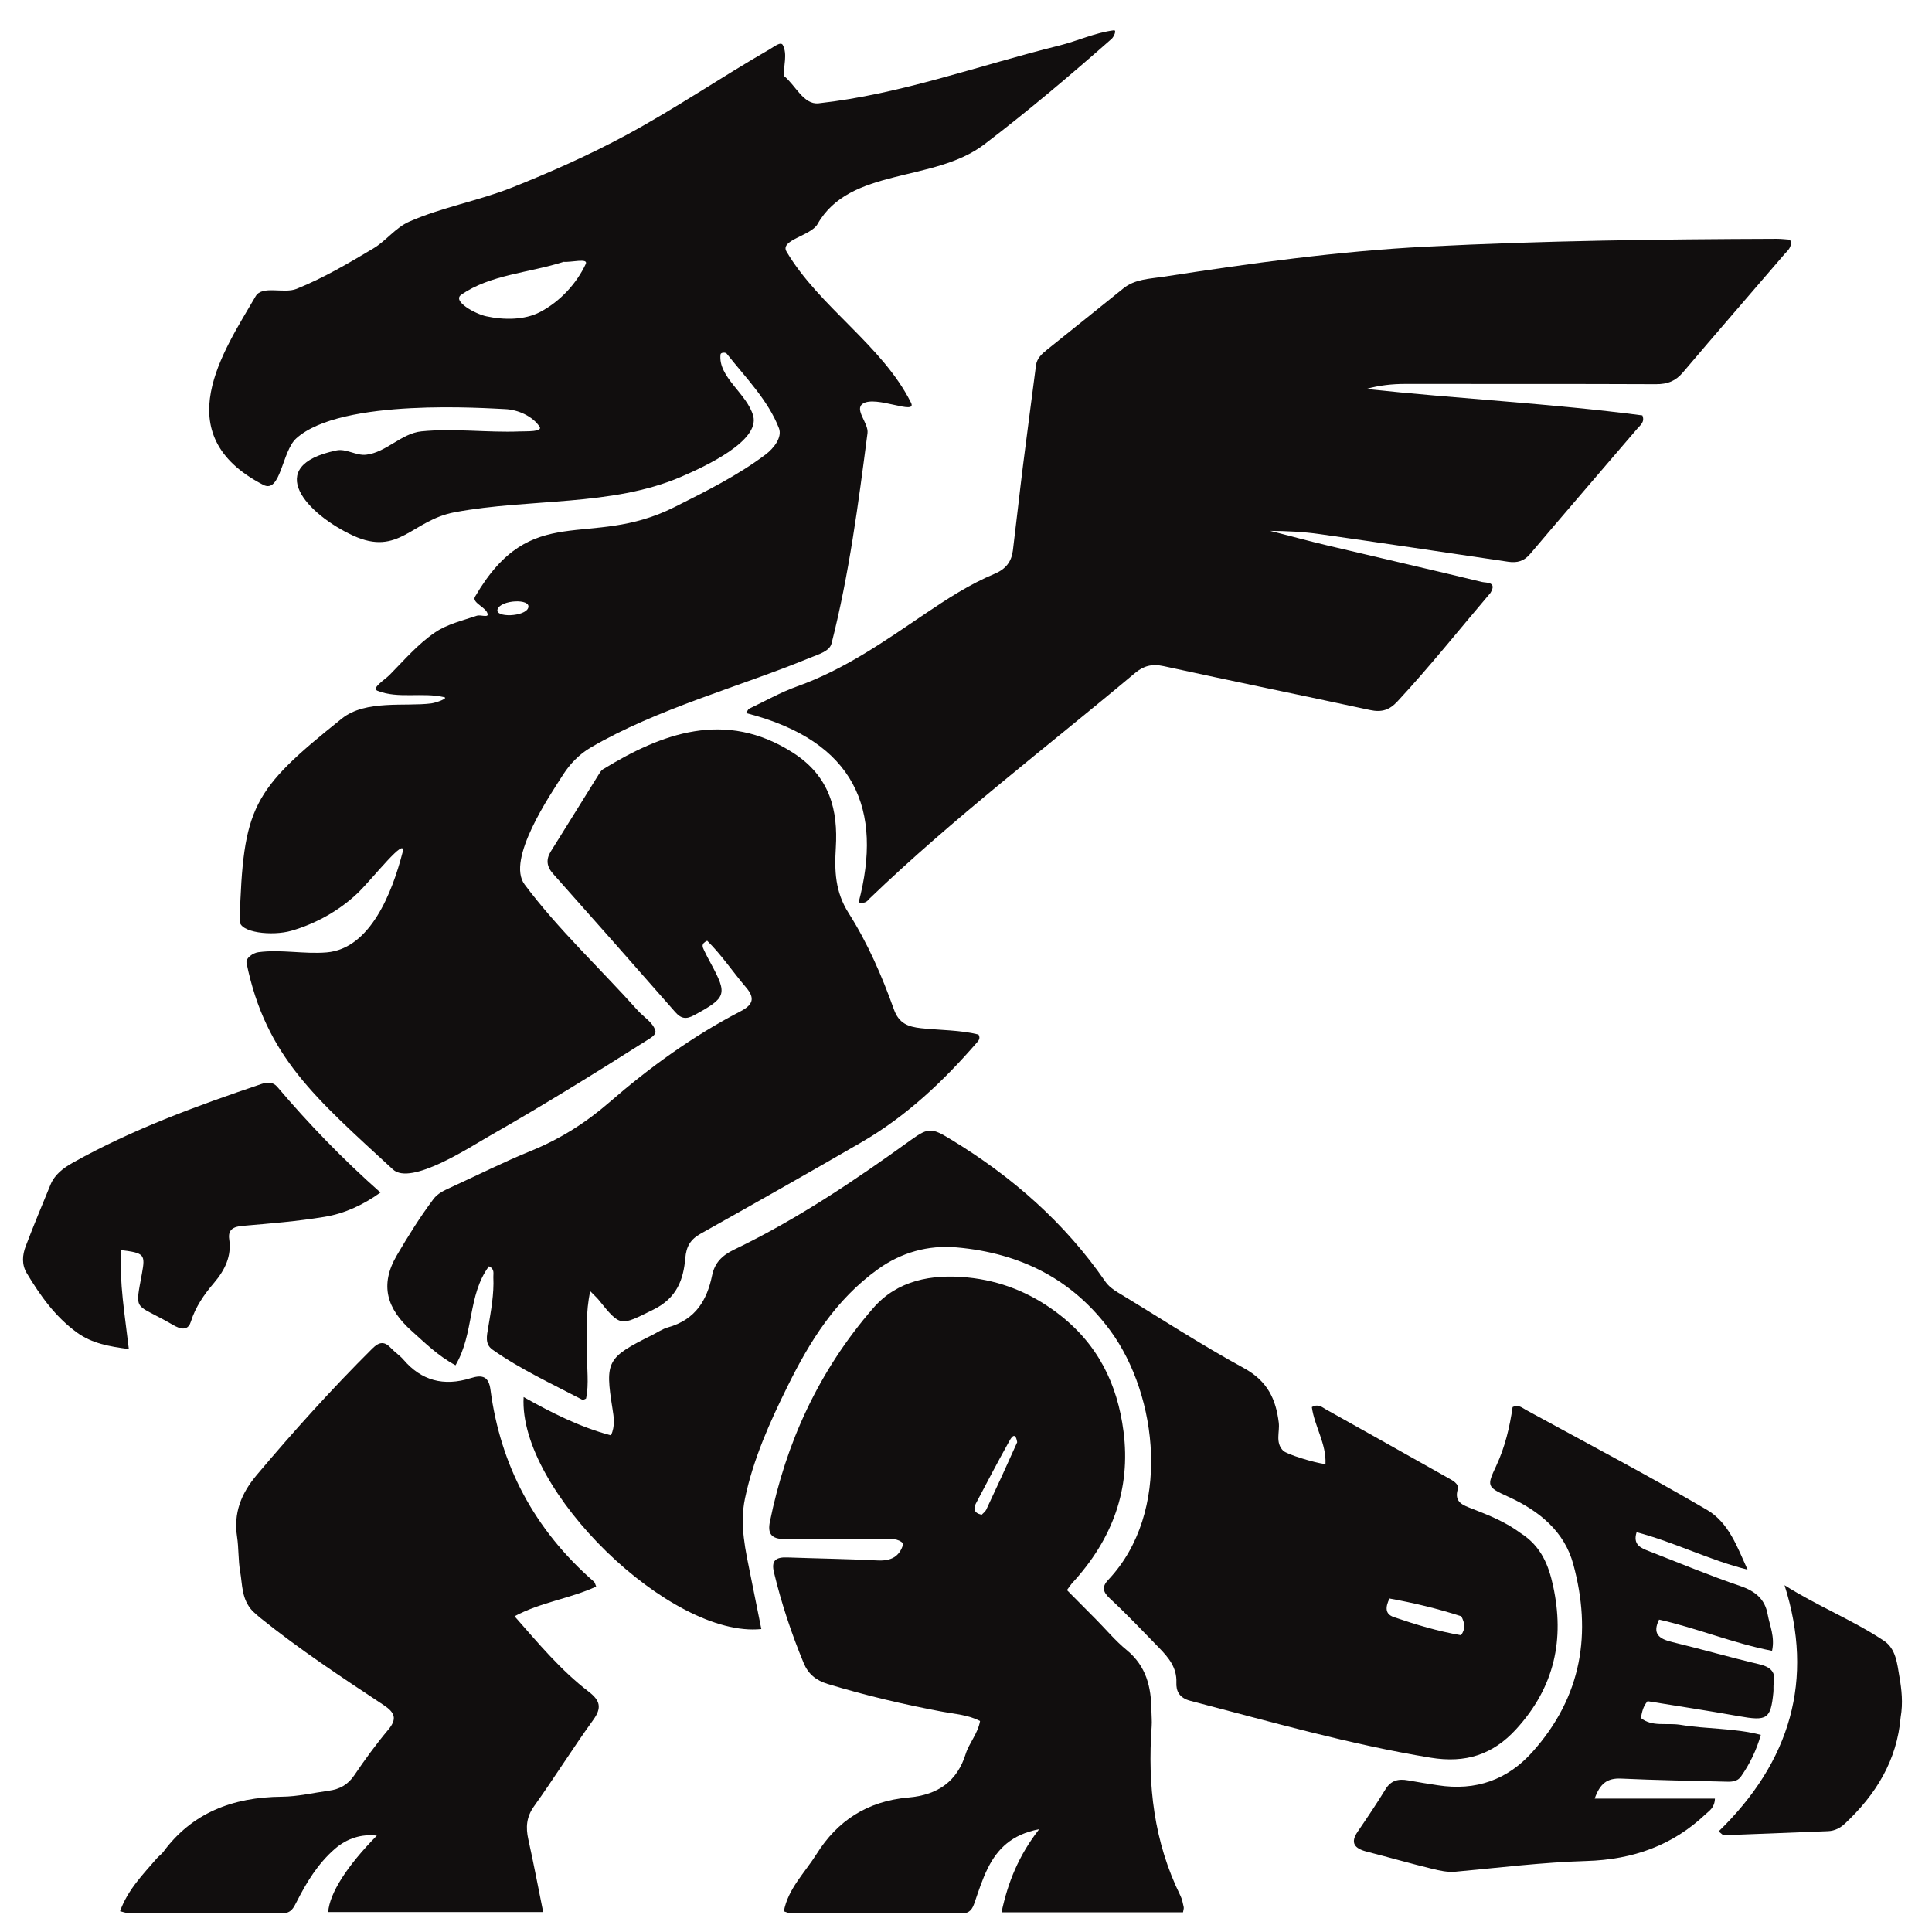 <?xml version="1.0" encoding="utf-8"?>
<svg version="1.1" id="Layer_1" xmlns="http://www.w3.org/2000/svg" x="0px" y="0px" width="100%" viewBox="0 0 1024 1024" enable-background="new 0 0 1024 1024">
  <g style="" transform="matrix(1.681, 0, 0, 1.55, -200.154, -251.22)">
    <path opacity="1" stroke="none" d="M 366.222 188.015 C 369.876 191.142 372.408 197.965 377.184 197.396 C 403.094 194.307 427.737 184.435 452.94 177.676 C 458.763 176.114 464.279 173.261 470.252 172.436 C 471.253 172.298 470.272 174.685 469.541 175.383 C 456.532 187.809 443.266 199.997 429.4 211.459 C 413.426 224.663 387.046 219.141 376.832 238.714 C 374.743 242.717 364.894 244.13 367.057 248.094 C 377.414 267.073 397.236 280.111 406.293 299.744 C 408.419 304.352 395.11 297.077 391.073 300.153 C 388.384 302.202 392.995 306.824 392.593 310.181 C 389.706 334.286 386.803 358.49 381.254 382.124 C 380.625 384.802 377.078 385.836 374.567 386.96 C 352.499 396.841 326.139 404.445 305.262 417.732 C 301.709 419.993 298.76 423.322 296.623 426.951 C 292.534 433.896 278.611 455.994 284.472 464.512 C 295.045 479.878 308.296 493.217 320.159 507.609 C 322.039 509.89 324.955 511.67 325.701 514.53 C 326.075 515.963 324.074 517.1 322.854 517.939 C 306.582 529.135 290.176 540.158 273.37 550.536 C 267.269 554.304 248.613 567.632 242.963 561.974 C 218.61 537.589 202.897 523.474 196.809 491.408 C 196.481 489.678 198.807 487.931 200.55 487.678 C 207.642 486.65 214.91 488.393 222.047 487.751 C 235.874 486.508 242.752 467.164 245.973 453.66 C 247.501 447.255 236.42 462.73 231.846 467.467 C 226.157 473.358 218.747 477.919 210.928 480.355 C 204.893 482.235 194.519 481.012 194.636 476.883 C 195.742 437.933 198.469 432.428 226.851 407.791 C 234.358 401.274 246.876 403.756 255.058 402.602 C 256.566 402.389 260.572 400.842 259.096 400.467 C 252.27 398.73 244.524 401.122 238.078 398.282 C 236.063 397.394 240.407 394.515 241.89 392.887 C 246.49 387.837 250.779 382.348 256.28 378.299 C 260.129 375.466 264.958 374.272 269.439 372.611 C 270.51 372.214 272.939 373.3 272.835 372.163 C 272.615 369.757 267.702 368.24 268.845 366.111 C 286.74 332.783 304.623 350.201 331.669 335.509 C 341.621 330.103 351.708 324.662 360.473 317.49 C 363.032 315.396 365.78 311.617 364.671 308.502 C 361.276 298.968 354.154 291.18 348.193 283.002 C 347.81 282.477 346.331 282.594 346.258 283.24 C 345.374 291.005 354.671 296.717 356.559 304.3 C 358.683 312.829 341.596 321.511 333.697 325.179 C 311.858 335.32 286.072 332.445 262.473 337.229 C 248.857 339.989 244.871 352.425 230.431 345.232 C 216.039 338.063 201.584 321.434 225.158 316.103 C 228.234 315.407 231.373 317.961 234.503 317.575 C 240.861 316.79 245.61 310.264 251.98 309.578 C 262.252 308.471 272.653 310.056 282.975 309.609 C 285.114 309.516 290.304 309.794 289.185 307.968 C 287.02 304.435 282.435 302.142 278.295 301.972 C 272.901 301.75 226.702 297.995 212.453 312.012 C 207.949 316.443 207.59 330.967 202.079 327.876 C 171.27 310.596 189.666 282.086 199.659 263.404 C 201.728 259.536 208.55 262.608 212.571 260.854 C 221.091 257.137 228.983 252.076 236.787 247.027 C 240.87 244.385 243.737 239.94 248.128 237.849 C 258.493 232.913 269.996 230.741 280.536 226.191 C 292.687 220.946 304.649 215.17 316.087 208.512 C 331.779 199.378 346.392 188.496 361.799 178.888 C 363.023 178.125 365.254 176.159 365.883 177.457 C 367.419 180.626 366.109 184.496 366.222 188.015 M 296.788 251.608 C 286.014 255.37 273.543 255.977 264.465 262.893 C 261.61 265.069 268.859 269.4 272.353 270.225 C 277.891 271.532 284.417 271.584 289.362 268.769 C 295.685 265.17 300.861 259.032 303.75 252.355 C 304.677 250.213 299.109 251.857 296.788 251.608 M 285.617 369.91 C 286.607 366.655 276.943 367.158 275.953 370.413 C 275.046 373.395 284.678 372.996 285.617 369.91 Z" style="fill: rgb(17, 14, 14);"/>
  </g>
  <path opacity="1" stroke="none" d="M 789.999 314.211 C 773.37 333.744 757.815 353.319 740.68 371.763 C 736.452 376.315 732.391 377.669 726.129 376.319 C 689.712 368.463 653.192 361.022 616.801 353.077 C 610.553 351.714 606.112 352.92 601.59 356.714 C 554.395 396.319 505.037 433.757 460.807 476.333 C 459.738 477.362 458.998 479.109 455.09 478.309 C 468.024 429.365 453.578 392.806 395.396 377.939 C 395.861 377.21 396.327 376.482 396.792 375.754 C 405.346 371.722 413.6 366.974 422.513 363.792 C 447.675 354.808 468.747 339.884 490.165 325.41 C 501.926 317.462 513.852 309.697 527.143 304.121 C 533.338 301.522 536.143 297.465 536.852 291.759 C 538.728 276.679 540.358 261.572 542.244 246.493 C 544.448 228.859 546.84 211.247 549.102 193.618 C 549.573 189.958 552.111 187.634 554.887 185.404 C 568.398 174.555 581.936 163.735 595.41 152.847 C 601.527 147.902 609.372 147.796 616.64 146.679 C 662.88 139.569 709.141 133.118 756.11 130.718 C 817.911 127.559 879.714 126.786 941.558 126.574 C 944.013 126.566 946.467 126.879 948.788 127.034 C 950.202 130.9 947.421 132.814 945.63 134.905 C 927.754 155.765 909.69 176.486 891.941 197.437 C 888.105 201.964 883.832 203.656 877.649 203.63 C 833.402 203.434 789.154 203.561 744.905 203.493 C 737.914 203.481 731.059 204.216 724.125 206.164 C 772.924 211.395 822.038 213.833 870.488 220.177 C 871.947 223.705 869.334 225.387 867.693 227.308 C 848.803 249.4 829.777 271.393 811.021 293.581 C 807.796 297.398 804.203 298.452 799.378 297.737 C 766.041 292.799 732.712 287.813 699.344 283.065 C 690.796 281.848 682.116 281.437 673.215 281.357 C 683.304 283.942 693.35 286.678 703.487 289.084 C 730.805 295.569 758.183 301.841 785.465 308.444 C 787.729 308.992 793.595 308.25 789.999 314.211 Z" style="fill: rgb(17, 14, 14);"/>
  <path opacity="1" stroke="none" d="M 806 812.613 C 816.984 819.623 820.819 829.752 823.173 840.574 C 829.284 868.678 824.142 894.087 803.506 916.589 C 791.179 930.03 776.792 934.67 758.213 931.611 C 714.937 924.483 673.081 912.442 630.896 901.471 C 624.819 899.89 623.328 896.076 623.507 891.759 C 623.83 883.958 619.414 878.581 614.319 873.359 C 605.713 864.533 597.256 855.557 588.183 847.152 C 584.308 843.561 584.084 840.853 587.411 837.328 C 621.15 801.592 613.696 739.599 588.564 705.37 C 568.726 678.348 541.31 664.171 506.958 661.14 C 491.936 659.814 477.648 663.846 465.344 672.699 C 442.754 688.953 429.123 711.141 417.552 734.51 C 408.034 753.73 399.252 773.245 394.856 794.217 C 391.892 808.35 395.165 821.863 397.907 835.516 C 399.772 844.808 401.644 854.098 403.521 863.434 C 355.447 868.338 274.715 790.009 277.535 740.476 C 292.445 748.822 307.151 756.322 323.844 760.777 C 326.118 755.682 325.345 751.171 324.623 746.609 C 320.626 721.343 321.603 719.585 345.842 707.523 C 348.551 706.174 351.108 704.359 353.996 703.551 C 368.844 699.407 374.779 688.851 377.412 676.064 C 378.778 669.419 382.536 665.468 389.132 662.297 C 422.768 646.129 453.238 625.53 483.039 604.049 C 492.139 597.49 494.022 597.872 503.726 603.754 C 536.702 623.735 564.548 648.376 585.789 679.176 C 587.465 681.607 589.795 683.401 592.425 684.99 C 614.671 698.422 636.403 712.645 659.262 725.118 C 672.003 732.069 676.251 741.779 677.771 754.023 C 678.389 758.995 675.797 764.473 680.082 768.893 C 681.93 770.799 696.688 775.341 702.527 776.016 C 703.094 765.29 696.669 755.898 695.302 745.793 C 698.722 743.845 700.695 745.853 702.664 746.95 C 724.216 758.975 745.716 771.08 767.225 783.172 C 769.874 784.663 773.467 786.38 772.609 789.428 C 770.681 796.271 775.339 797.741 780.514 799.76 C 789.265 803.171 798.03 806.666 806 812.613 M 774.527 856.656 C 762.059 852.623 749.339 849.559 736.449 847.243 C 734.244 851.844 734.034 855.464 738.745 857.083 C 750.381 861.079 762.196 864.62 774.36 866.703 C 776.751 863.448 776.515 860.516 774.527 856.656 Z" style="fill: rgb(17, 14, 14);"/>
  <path opacity="1" stroke="none" d="M 559.835 695.503 C 582.037 712.049 592.269 733.742 595.492 758.734 C 599.414 789.169 589.71 815.716 568.41 838.928 C 567.519 839.899 566.82 841.02 565.497 842.784 C 570.703 848.029 575.925 853.282 581.134 858.545 C 586.418 863.883 591.231 869.707 597.062 874.476 C 607.666 883.152 610.152 894.299 610.275 906.46 C 610.303 909.3 610.613 912.153 610.412 914.977 C 608.191 945.991 611.548 976.179 625.669 1004.83 C 626.576 1006.68 626.934 1008.77 627.387 1010.79 C 627.545 1011.49 627.213 1012.28 627.027 1013.57 C 595.259 1013.57 563.512 1013.57 530.832 1013.57 C 534.205 997.671 539.924 983.452 550.795 969.522 C 536.178 972.277 528.58 980.081 523.533 990.244 C 520.636 996.077 518.655 1002.32 516.538 1008.45 C 515.43 1011.66 514.131 1014.14 509.857 1014.13 C 479.343 1014.02 448.827 1013.99 418.311 1013.89 C 417.523 1013.89 416.738 1013.44 415.457 1013.04 C 417.662 1001.1 426.629 992.535 432.837 982.63 C 443.757 965.206 459.565 954.632 481.457 952.728 C 497.454 951.333 507.375 943.886 511.825 929.658 C 513.664 923.782 518.312 918.837 519.447 912.187 C 513.225 908.891 506.186 908.503 499.523 907.251 C 478.973 903.389 458.712 898.63 438.787 892.567 C 432.393 890.62 428.345 887.199 425.958 881.429 C 419.471 865.75 414.152 849.779 410.216 833.382 C 408.774 827.375 410.875 825.235 417.236 825.466 C 433.171 826.042 449.124 826.251 465.043 827.063 C 472.331 827.434 476.825 825.099 478.818 818.169 C 475.985 815.186 471.973 815.684 468.209 815.673 C 450.848 815.619 433.484 815.406 416.131 815.719 C 408.506 815.857 406.853 812.519 408.05 806.61 C 416.516 764.827 433.895 726.633 462.812 693.325 C 475.594 678.603 493.66 675.207 512.818 677.085 C 530.081 678.78 545.742 684.989 559.835 695.503 M 539.132 764.426 C 538.071 757.943 535.644 762.564 534.732 764.209 C 528.752 774.99 522.998 785.881 517.285 796.787 C 515.919 799.393 515.919 801.845 520.27 802.864 C 521.037 802.045 522.216 801.243 522.722 800.172 C 528.172 788.606 533.514 776.997 539.132 764.426 Z" style="fill: rgb(17, 14, 14);"/>
  <path opacity="1" stroke="none" d="M 311.156 715.935 C 310.918 725.057 312.321 733.495 310.608 741.285 C 309.344 741.816 308.994 742.082 308.853 742.007 C 292.634 733.512 275.873 725.81 260.995 715.312 C 256.88 712.408 258.054 707.881 258.735 703.753 C 260.203 694.851 261.923 685.96 261.48 676.894 C 261.386 674.975 262.325 672.674 259.142 671.154 C 247.743 686.631 251.421 706.604 241.44 723.633 C 232.011 718.547 225.298 711.776 218.177 705.424 C 205.071 693.733 201.07 681.149 210.362 665.295 C 216.368 655.049 222.607 645.039 229.771 635.486 C 231.911 632.632 235.158 631.076 238.449 629.57 C 252.746 623.036 266.771 615.944 281.353 610.014 C 296.955 603.67 310.571 595.013 322.911 584.296 C 344.162 565.839 366.995 549.233 392.506 536.005 C 399.266 532.5 400.225 528.951 395.399 523.307 C 388.391 515.116 382.464 506.124 374.823 498.622 C 371.328 500.217 372.424 502.034 373.164 503.643 C 374.253 506.012 375.506 508.322 376.752 510.63 C 385.679 527.166 385.083 528.721 367.859 538.097 C 363.618 540.406 360.94 539.894 357.893 536.418 C 336.422 511.928 314.849 487.516 293.185 463.171 C 289.667 459.219 289.292 455.491 292.022 451.141 C 300.569 437.521 309.006 423.842 317.513 410.199 C 318.067 409.312 318.673 408.303 319.554 407.766 C 350.61 388.757 384.438 375.876 420.424 399.041 C 440.029 411.66 444.193 429.631 443.007 449.287 C 442.263 461.622 442.632 472.669 449.761 483.904 C 459.917 499.915 467.466 517.301 473.765 534.934 C 476.396 542.302 481.02 544.212 488.296 544.986 C 498.496 546.073 508.899 545.906 518.609 548.32 C 519.617 550.104 518.938 551.222 518.053 552.247 C 500.317 572.74 480.709 591.459 456.474 605.493 C 428.276 621.822 399.89 637.878 371.439 653.827 C 365.828 656.972 363.769 660.693 363.226 666.858 C 362.248 677.976 358.926 687.917 346.338 694.106 C 328.644 702.804 329.098 703.575 317.22 688.856 C 316.421 687.866 315.433 687.005 312.841 684.354 C 310.357 695.675 311.168 705.457 311.156 715.935 Z" style="fill: rgb(17, 14, 14);"/>
  <path opacity="1" stroke="none" d="M 133.941 853.962 C 127.945 847.603 128.536 840.011 127.297 833.01 C 126.22 826.929 126.578 820.638 125.652 814.525 C 123.755 802.024 127.673 791.734 136.148 781.685 C 155.587 758.639 175.764 736.238 197.282 714.827 C 201.145 710.984 203.839 710.87 207.386 714.668 C 209.39 716.813 211.998 718.494 213.891 720.705 C 223.299 731.705 235.133 734.963 249.458 730.454 C 255.878 728.434 259.052 729.696 259.967 736.622 C 265.221 776.435 283.016 810.623 314.812 838.339 C 315.344 838.802 315.447 839.682 315.988 840.907 C 302.325 847.262 286.765 849.125 272.716 856.645 C 285.415 871.078 297.134 885.21 312.023 896.632 C 318.202 901.371 319.021 905.234 314.433 911.582 C 303.58 926.605 293.811 942.295 283.044 957.375 C 278.953 963.106 278.615 968.585 280.017 974.9 C 282.802 987.436 285.181 1000.04 287.891 1013.44 C 249.221 1013.44 211.588 1013.44 173.933 1013.44 C 174.701 1003.39 183.885 989.048 199.731 972.93 C 191.8 971.945 183.922 974.341 177.5 979.931 C 168.381 987.871 162.41 997.801 157.174 1008.12 C 155.574 1011.27 154.237 1014.11 149.573 1014.09 C 122.413 1013.99 95.254 1014.05 68.096 1013.99 C 66.822 1013.99 65.548 1013.43 63.637 1012.99 C 67.651 1001.74 75.717 993.522 83.142 984.947 C 84.186 983.74 85.626 982.803 86.558 981.539 C 101.657 961.041 123.091 952.517 149.439 952.3 C 157.729 952.233 166.004 950.237 174.281 949.12 C 180.111 948.333 184.446 945.864 187.716 941.028 C 193.334 932.719 199.273 924.546 205.765 916.805 C 210.557 911.092 209.411 907.735 203.325 903.708 C 181.041 888.968 158.727 874.235 138.039 857.564 C 136.775 856.546 135.573 855.463 133.941 853.962 Z" style="fill: rgb(17, 14, 14);"/>
  <path opacity="1" stroke="none" d="M 890.333 914.136 C 904.773 916.56 918.924 915.807 933.28 919.516 C 930.966 927.597 927.516 934.776 922.81 941.504 C 920.573 944.699 917.133 944.395 913.794 944.306 C 895.607 943.832 877.41 943.541 859.241 942.693 C 851.713 942.341 847.974 945.473 845.216 953.3 C 867.024 953.3 887.971 953.3 908.95 953.3 C 908.758 958.265 905.867 959.789 903.784 961.755 C 886.52 978.054 865.66 985.641 840.802 986.376 C 817.679 987.058 794.624 989.921 771.561 992.036 C 767.192 992.437 763.149 991.502 759.17 990.536 C 747.549 987.718 736.075 984.398 724.494 981.438 C 717.861 979.743 715.548 976.75 719.588 970.843 C 724.662 963.421 729.688 955.959 734.363 948.321 C 737.2 943.681 741.133 942.684 746.344 943.644 C 751.546 944.606 756.786 945.406 762.021 946.22 C 782.38 949.39 799.038 943.221 812.05 928.76 C 838.672 899.172 843.712 865.307 833.862 829.041 C 829.204 811.893 816.183 800.916 799.256 793.225 C 787.923 788.076 788.05 787.615 793.068 776.838 C 797.725 766.836 800.188 756.328 801.712 745.782 C 804.904 744.27 806.838 746.23 808.874 747.342 C 840.902 764.848 873.28 781.843 904.697 800.236 C 916.379 807.075 920.796 820.037 926.239 831.926 C 905.969 826.915 887.721 817.451 867.43 812.103 C 865.282 818.907 869.892 820.557 874.24 822.247 C 890.231 828.461 906.066 835.071 922.328 840.605 C 930.619 843.426 935.482 847.726 936.902 855.662 C 937.973 861.653 940.838 867.436 939.227 874.974 C 918.548 870.951 899.46 862.938 879.341 858.427 C 875.652 865.916 879.287 868.615 886.172 870.284 C 901.574 874.018 916.792 878.405 932.221 882.033 C 938.563 883.524 941.373 886.274 940.134 892.301 C 939.826 893.805 940.092 895.401 939.938 896.94 C 938.501 911.229 936.666 912.298 921.42 909.574 C 905.299 906.692 889.087 904.248 873.232 901.666 C 870.704 904.676 870.329 907.472 869.683 910.561 C 875.564 915.351 882.931 913.087 890.333 914.136 Z" style="fill: rgb(17, 14, 14);"/>
  <path opacity="1" stroke="none" d="M 92.978 702.94 C 90.542 701.583 88.648 700.48 86.716 699.438 C 71.238 691.104 71.731 694.168 75.222 675.046 C 77.068 664.92 76.571 664.114 64.205 662.589 C 63.174 679.861 66.176 696.808 68.278 715.019 C 58.082 713.735 48.691 712.004 40.889 706.351 C 29.231 697.908 21.281 686.62 14.194 674.819 C 11.439 670.23 11.832 665.219 13.628 660.518 C 17.804 649.581 22.297 638.743 26.764 627.902 C 28.961 622.568 33.475 619.124 38.593 616.255 C 70.096 598.596 104.157 586.14 138.626 574.52 C 141.731 573.474 144.695 573.373 146.988 576.076 C 163.556 595.591 181.365 614.094 201.649 632.061 C 192.295 638.754 182.582 643.212 172.005 644.95 C 157.738 647.299 143.226 648.501 128.771 649.698 C 123.451 650.138 120.776 651.863 121.487 656.764 C 122.804 665.846 119.273 673.12 113.245 680.18 C 108.095 686.21 103.54 692.84 101.19 700.441 C 99.963 704.411 97.25 705.089 92.978 702.94 Z" style="fill: rgb(17, 14, 14);"/>
  <path opacity="1" stroke="none" d="M 1007.39 910.152 C 1005.45 932.998 994.384 951.069 977.802 966.606 C 975.45 968.811 972.511 970.42 968.916 970.561 C 950.479 971.286 932.044 972.037 913.608 972.729 C 913.209 972.744 912.782 972.137 910.906 970.7 C 948.974 933.699 961.756 890.33 945.845 840.194 C 963.26 851.249 982.118 858.689 998.563 869.669 C 1004.96 873.943 1005.56 881.948 1006.73 888.682 C 1007.9 895.471 1008.71 902.507 1007.39 910.152 Z" style="fill: rgb(17, 14, 14);"/>
</svg>